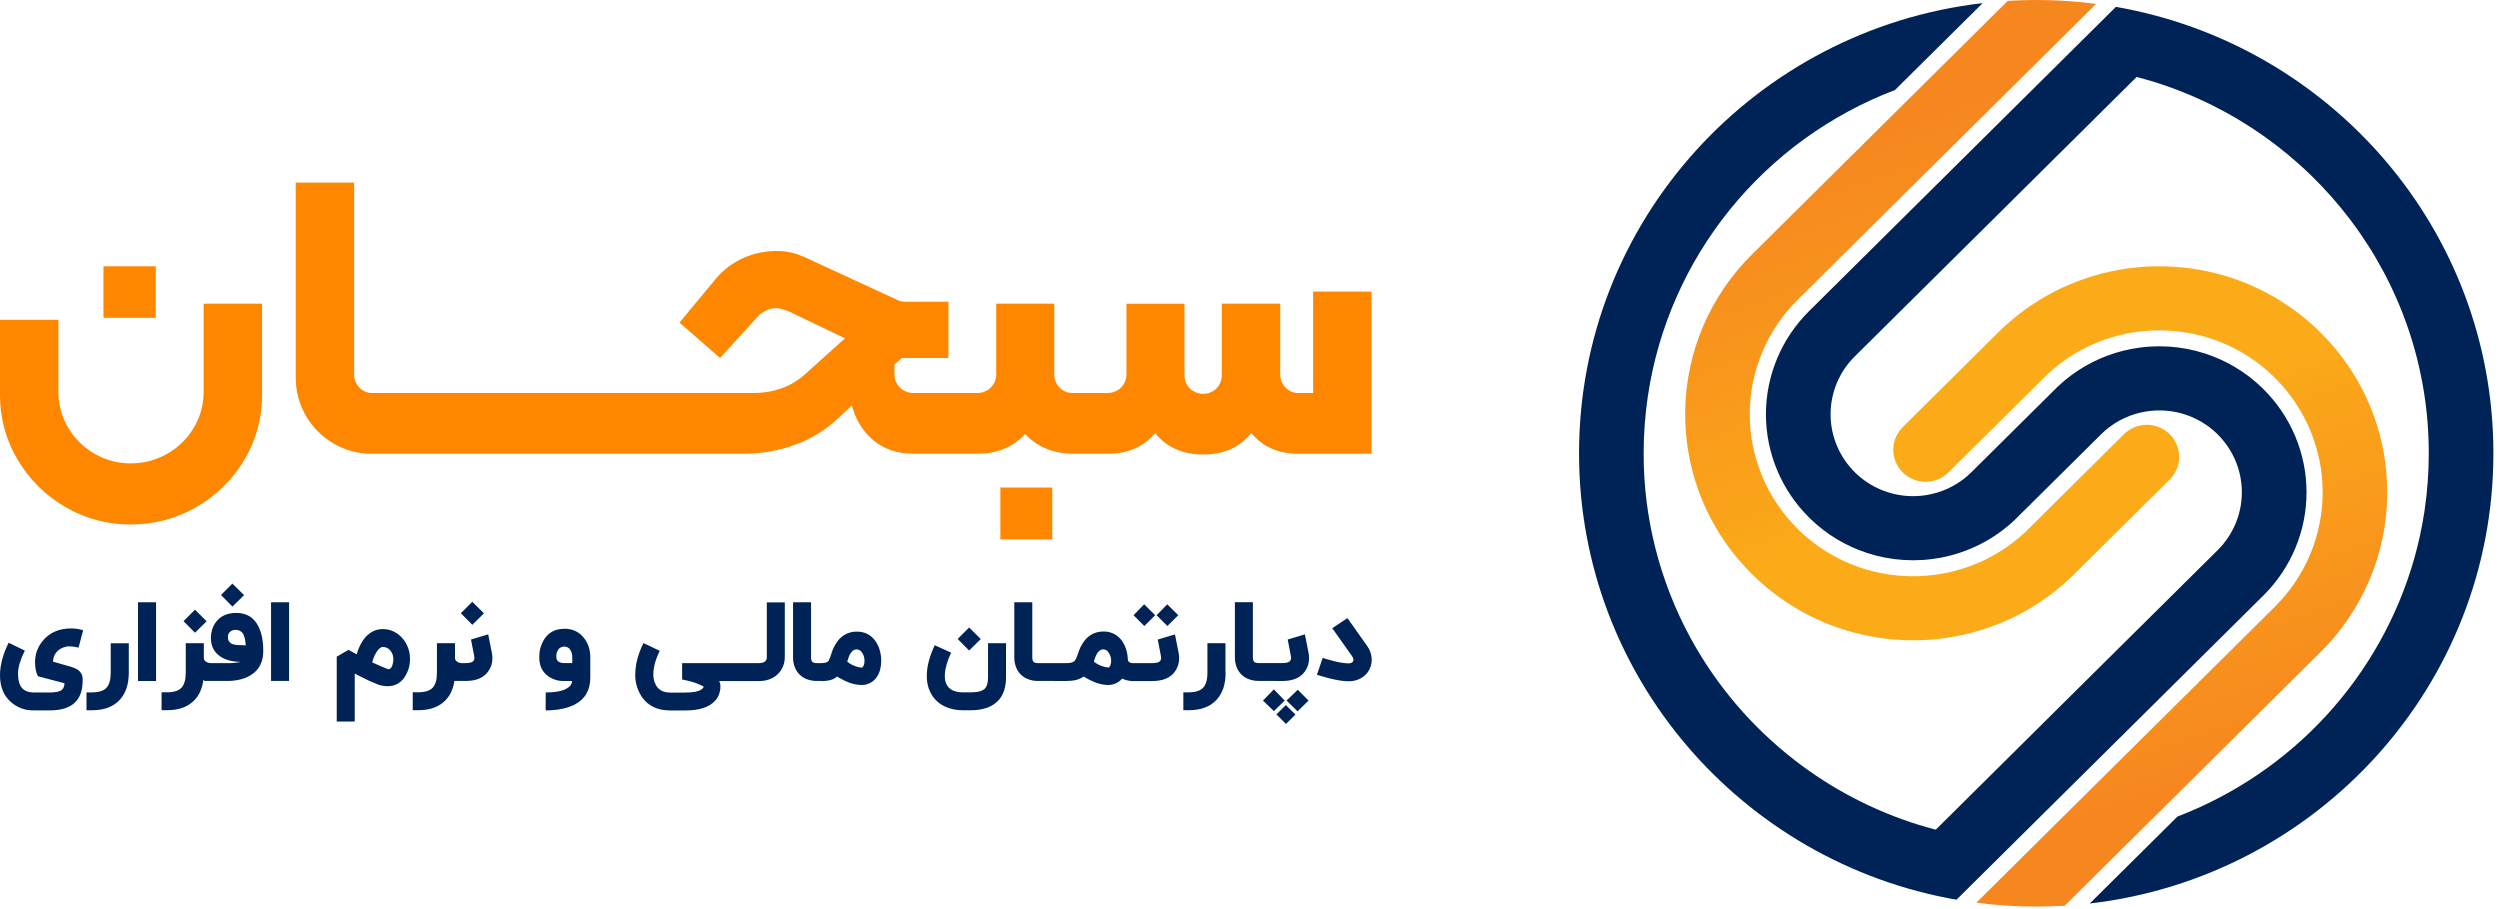 <svg width="253" height="92" viewBox="0 0 253 92" fill="none" xmlns="http://www.w3.org/2000/svg">
<path fill-rule="evenodd" clip-rule="evenodd" d="M13.22 53.079C10.895 53.095 8.61 52.483 6.61 51.309C4.612 50.155 2.95 48.507 1.787 46.526C0.602 44.543 -0.015 42.278 0 39.974V32.361H5.912V39.648C5.904 40.921 6.244 42.173 6.896 43.27C7.539 44.367 8.459 45.279 9.566 45.916C10.672 46.563 11.935 46.9 13.22 46.893C14.513 46.898 15.786 46.566 16.91 45.93C18.033 45.294 18.969 44.377 19.623 43.27C20.276 42.173 20.617 40.921 20.609 39.648V30.728H26.521V39.967C26.536 42.272 25.919 44.536 24.736 46.52C23.568 48.505 21.898 50.154 19.891 51.303C17.869 52.479 15.564 53.09 13.221 53.073L13.22 53.079ZM10.469 26.948V32.159H15.764V26.948H10.469ZM37.645 45.916C36.274 45.929 34.925 45.571 33.745 44.878C32.579 44.195 31.614 43.221 30.944 42.054C30.275 40.886 29.924 39.566 29.928 38.223V18.482H35.84V37.851C35.831 38.103 35.874 38.355 35.965 38.59C36.056 38.826 36.194 39.041 36.37 39.223C36.538 39.401 36.742 39.541 36.968 39.636C37.194 39.731 37.438 39.777 37.684 39.772H76.194C78.329 39.772 80.107 39.121 81.53 37.819L85.514 34.237L79.809 31.506C79.261 31.29 78.85 31.181 78.576 31.181C78.213 31.183 77.856 31.267 77.53 31.426C77.195 31.583 76.895 31.805 76.647 32.077L72.869 36.229L68.764 32.647L72.541 28.088C73.299 27.217 74.246 26.529 75.311 26.073C76.327 25.633 77.424 25.405 78.533 25.401C79.193 25.386 79.852 25.476 80.484 25.666C81.04 25.852 81.582 26.076 82.105 26.338L90.931 30.408C91.137 30.5 91.362 30.543 91.587 30.535H95.98V36.229H91.26L90.521 36.88V37.857C90.516 38.11 90.562 38.36 90.657 38.594C90.753 38.828 90.894 39.041 91.074 39.22C91.254 39.398 91.469 39.539 91.705 39.633C91.941 39.727 92.194 39.773 92.448 39.769H98.894C99.148 39.773 99.401 39.727 99.636 39.632C99.873 39.538 100.087 39.397 100.267 39.219C100.447 39.04 100.588 38.828 100.684 38.594C100.779 38.36 100.826 38.109 100.821 37.857V30.734H106.692V37.857C106.685 38.108 106.728 38.358 106.82 38.592C106.912 38.826 107.049 39.04 107.225 39.221C107.4 39.401 107.61 39.543 107.844 39.638C108.077 39.733 108.328 39.778 108.58 39.77H112.069C112.323 39.775 112.576 39.729 112.812 39.634C113.049 39.54 113.263 39.399 113.443 39.221C113.623 39.042 113.765 38.83 113.86 38.596C113.955 38.361 114.002 38.111 113.997 37.858V30.735H119.867V37.939C119.861 38.19 119.904 38.44 119.996 38.675C120.088 38.909 120.226 39.123 120.402 39.303C120.763 39.657 121.249 39.855 121.757 39.855C122.264 39.855 122.75 39.657 123.111 39.303C123.287 39.123 123.425 38.909 123.516 38.674C123.608 38.44 123.651 38.19 123.644 37.939V30.734H129.556V37.857C129.549 38.108 129.593 38.358 129.684 38.592C129.776 38.826 129.914 39.04 130.09 39.221C130.258 39.398 130.461 39.539 130.687 39.633C130.914 39.728 131.157 39.775 131.403 39.77H132.886V29.512H138.798V45.916H131.408C129.366 45.916 127.772 45.216 126.627 43.817C125.465 45.27 123.843 45.995 121.763 45.995C119.683 45.994 118.063 45.272 116.905 43.828C115.748 45.218 114.137 45.913 112.074 45.914H108.584C106.613 45.914 104.998 45.249 103.74 43.92C102.535 45.25 100.92 45.915 98.895 45.914H92.45C90.835 45.914 89.488 45.467 88.407 44.571C87.325 43.676 86.593 42.495 86.21 41.03L84.773 42.373C83.518 43.538 82.038 44.438 80.422 45.02C78.791 45.613 77.068 45.915 75.331 45.912H37.645V45.916ZM101.235 49.336H106.49V54.586H101.235V49.336Z" fill="#FF8700"/>
<path fill-rule="evenodd" clip-rule="evenodd" d="M8.415 63.789L7.951 65.541C7.695 65.473 7.432 65.43 7.167 65.414C7.13 65.412 7.093 65.412 7.055 65.414C6.616 65.402 6.19 65.559 5.864 65.851C5.707 65.99 5.581 66.161 5.497 66.353C5.412 66.544 5.37 66.752 5.374 66.961C6.169 67.181 6.764 67.351 7.161 67.471C7.379 67.531 7.589 67.617 7.787 67.726C7.993 67.845 8.159 68.022 8.264 68.235C8.301 68.312 8.328 68.394 8.342 68.479C8.358 68.543 8.365 68.61 8.364 68.676C8.364 68.744 8.364 68.804 8.364 68.875C8.364 70.886 7.264 71.891 5.066 71.89H3.415C2.551 71.912 1.712 71.601 1.074 71.023C0.357 70.371 -0.001 69.479 -9.00191e-05 68.347C-9.00191e-05 67.32 0.291 66.219 0.874 65.045L2.511 65.84C2.054 66.774 1.825 67.534 1.826 68.121C1.824 68.331 1.837 68.541 1.866 68.75C1.895 68.972 1.96 69.187 2.06 69.387C2.309 69.846 2.76 70.078 3.415 70.078H5.072C5.325 70.082 5.578 70.057 5.826 70.004C6.095 69.942 6.277 69.838 6.372 69.694C6.47 69.527 6.523 69.337 6.526 69.144C6.481 69.128 5.586 68.892 3.843 68.437C3.645 68.068 3.546 67.585 3.547 66.989C3.545 66.2 3.828 65.436 4.344 64.836C5.02 64.011 5.976 63.598 7.212 63.598C7.621 63.595 8.027 63.658 8.415 63.786V63.789ZM13.033 68.075C13.033 69.224 12.741 70.126 12.156 70.781C11.508 71.514 10.557 71.88 9.306 71.878H8.754V70.069H9.306C9.989 70.069 10.475 69.915 10.766 69.612C11.056 69.308 11.205 68.793 11.205 68.075V65.098H13.033V68.075ZM15.793 68.915H13.967V60.952H15.793V68.913V68.915ZM20.628 65.092V66.598C20.629 66.678 20.653 66.756 20.696 66.823C20.739 66.891 20.801 66.945 20.873 66.98C20.99 67.059 21.127 67.103 21.268 67.108H23.004C23.467 67.121 23.929 67.078 24.381 66.98C23.532 66.98 22.838 66.8 22.299 66.439C21.659 66.008 21.339 65.375 21.34 64.54C21.341 64.286 21.377 64.033 21.447 63.788C21.526 63.492 21.659 63.214 21.841 62.966C22.299 62.341 22.993 62.028 23.923 62.027C24.939 62.027 25.674 62.467 26.128 63.347C26.471 64 26.643 64.844 26.643 65.882C26.643 66.998 26.214 67.817 25.357 68.338C24.717 68.722 23.933 68.913 23.004 68.913H20.665V68.83L20.583 68.807C20.475 69.622 20.198 70.278 19.753 70.774C19.104 71.507 18.154 71.873 16.902 71.873H16.351V70.06H16.902C17.588 70.06 18.074 69.907 18.362 69.603C18.65 69.298 18.796 68.788 18.8 68.073V65.09L20.628 65.092ZM18.572 62.861L19.735 64.033L20.912 62.872L19.731 61.702L18.574 62.861H18.572ZM24.859 65.191L24.846 65.064C24.837 64.973 24.824 64.89 24.814 64.809C24.791 64.641 24.748 64.477 24.685 64.32C24.632 64.16 24.532 64.02 24.398 63.918C24.264 63.815 24.102 63.755 23.933 63.744H23.878H23.828C23.723 63.739 23.617 63.755 23.518 63.793C23.419 63.83 23.329 63.887 23.254 63.96C23.127 64.097 23.059 64.277 23.066 64.462V64.511C23.062 64.671 23.115 64.828 23.214 64.954C23.313 65.081 23.453 65.17 23.611 65.206C23.829 65.274 24.253 65.306 24.869 65.306L24.859 65.191ZM22.362 60.214L23.518 59.057L24.699 60.227L23.522 61.386L22.366 60.214H22.362ZM29.254 68.913H27.429V60.95H29.254V68.913ZM39.317 67.727C39.471 67.727 39.593 67.614 39.684 67.389C39.769 67.161 39.809 66.919 39.804 66.676C39.808 66.374 39.705 66.081 39.514 65.847C39.424 65.73 39.309 65.636 39.176 65.571C39.044 65.505 38.898 65.472 38.75 65.473C38.526 65.473 38.307 65.654 38.088 66.014C37.897 66.331 37.755 66.675 37.669 67.034C38.338 67.336 38.844 67.556 39.184 67.692C39.225 67.711 39.269 67.721 39.313 67.721L39.317 67.727ZM38.75 63.661C39.145 63.662 39.533 63.755 39.885 63.932C40.215 64.102 40.509 64.334 40.748 64.616C40.986 64.892 41.17 65.209 41.293 65.55C41.423 65.895 41.489 66.26 41.49 66.627C41.511 67.322 41.308 68.005 40.91 68.577C40.728 68.848 40.48 69.069 40.19 69.22C39.899 69.371 39.575 69.448 39.246 69.443C38.91 69.445 38.576 69.388 38.259 69.278C37.664 69.043 37.082 68.778 36.515 68.483L36.199 68.322L35.9 68.163V73.021H34.077V66.455L35.274 65.764L36.099 66.218C36.231 65.73 36.438 65.265 36.712 64.838C36.969 64.433 37.331 64.103 37.759 63.883C38.068 63.735 38.407 63.659 38.75 63.661ZM46.046 65.09V66.597C46.047 66.677 46.07 66.755 46.114 66.822C46.157 66.89 46.219 66.944 46.291 66.979C46.407 67.058 46.544 67.102 46.685 67.106H47.091C47.426 67.106 47.661 67.064 47.8 66.979C47.869 66.937 47.925 66.877 47.962 66.806C47.999 66.735 48.015 66.655 48.01 66.575C48.01 66.514 48.002 66.452 47.988 66.393C47.951 66.205 47.915 66.01 47.877 65.818C47.863 65.745 47.846 65.666 47.832 65.581L47.808 65.473L47.791 65.367C47.736 65.065 47.694 64.851 47.663 64.721L49.407 64.197C49.517 64.715 49.643 65.356 49.785 66.109C49.814 66.277 49.829 66.447 49.83 66.618C49.835 67.103 49.682 67.575 49.394 67.966C48.936 68.598 48.182 68.913 47.131 68.913H45.986C45.869 69.678 45.597 70.298 45.169 70.774C44.52 71.507 43.57 71.873 42.319 71.873H41.768V70.06H42.319C43.004 70.06 43.491 69.907 43.779 69.603C44.071 69.297 44.218 68.784 44.218 68.073V65.09H46.046ZM46.64 62.056L47.796 60.899L48.976 62.069L47.8 63.23L46.636 62.056H46.64ZM57.912 67.105V66.535C57.927 66.251 57.85 65.969 57.693 65.73C57.628 65.636 57.539 65.56 57.436 65.509C57.333 65.457 57.219 65.432 57.103 65.436C56.987 65.433 56.871 65.458 56.767 65.509C56.662 65.561 56.572 65.636 56.503 65.73C56.358 65.935 56.285 66.181 56.296 66.431C56.297 66.466 56.299 66.501 56.303 66.535C56.304 66.625 56.328 66.713 56.373 66.79C56.418 66.868 56.482 66.932 56.56 66.978C56.724 67.068 56.91 67.112 57.098 67.105H57.912ZM57.103 63.626C57.925 63.626 58.578 63.924 59.063 64.518C59.513 65.06 59.738 65.734 59.738 66.539V68.567C59.738 69.849 59.206 70.763 58.141 71.311C57.678 71.54 57.182 71.697 56.67 71.775C56.192 71.856 55.708 71.894 55.223 71.891V70.079C56.15 70.079 56.848 69.952 57.316 69.697C57.693 69.493 57.884 69.232 57.884 68.92H57.103C56.497 68.938 55.902 68.751 55.417 68.389C54.856 67.961 54.576 67.348 54.576 66.544C54.554 65.857 54.749 65.18 55.133 64.608C55.586 63.959 56.242 63.634 57.103 63.635V63.626ZM66.763 65.855C66.334 66.755 66.12 67.544 66.12 68.224C66.12 68.291 66.12 68.36 66.12 68.434C66.128 68.525 66.141 68.615 66.159 68.704C66.194 68.921 66.266 69.13 66.371 69.323C66.657 69.833 67.134 70.088 67.806 70.088H69.349C70.12 70.088 70.66 69.987 70.969 69.785C71.125 69.681 71.204 69.581 71.208 69.481C70.681 69.176 69.956 68.936 69.031 68.764V67.108H76.79C77.139 67.108 77.376 67.022 77.502 66.853C77.548 66.789 77.579 66.715 77.592 66.637C77.592 66.603 77.592 66.569 77.602 66.533V60.961H79.423V66.449C79.427 66.785 79.366 67.12 79.244 67.434C79.118 67.743 78.926 68.021 78.681 68.249C78.196 68.699 77.565 68.923 76.788 68.923H72.776C72.869 69.09 72.914 69.279 72.905 69.47C72.905 69.555 72.905 69.641 72.896 69.725C72.879 69.84 72.857 69.954 72.828 70.066C72.75 70.365 72.606 70.643 72.405 70.878C71.821 71.558 70.804 71.897 69.352 71.897H67.81C66.575 71.897 65.643 71.468 65.015 70.609C64.52 69.915 64.265 69.08 64.286 68.23C64.299 67.483 64.44 66.744 64.703 66.044C64.819 65.712 64.959 65.389 65.122 65.078L66.765 65.861L66.763 65.855ZM83.174 68.913H82.672C82.292 68.919 81.915 68.846 81.565 68.699C81.075 68.49 80.684 68.102 80.473 67.616C80.323 67.269 80.249 66.894 80.256 66.516V60.95H82.078V66.516C82.078 66.741 82.119 66.899 82.207 66.98C82.294 67.062 82.446 67.108 82.674 67.108H83.115C83.49 67.108 83.736 67.031 83.855 66.877C83.985 66.611 84.09 66.334 84.168 66.049L84.2 65.953C84.212 65.91 84.227 65.867 84.245 65.826C84.281 65.724 84.324 65.624 84.373 65.528C84.492 65.273 84.642 65.034 84.819 64.815C85.041 64.531 85.327 64.303 85.654 64.148C85.981 63.993 86.34 63.916 86.702 63.923C87.097 63.908 87.49 64 87.837 64.188C88.183 64.377 88.472 64.655 88.672 64.994C88.853 65.284 88.986 65.6 89.068 65.931C89.139 66.209 89.177 66.495 89.18 66.781C89.18 67.676 88.953 68.346 88.5 68.792C88.192 69.104 87.777 69.291 87.337 69.316C87.285 69.321 87.233 69.323 87.181 69.322C86.668 69.312 86.163 69.195 85.698 68.981C85.502 68.897 85.311 68.803 85.125 68.699L84.997 68.632L84.886 68.572C84.8 68.521 84.738 68.484 84.702 68.466C84.398 68.768 83.889 68.92 83.181 68.92L83.174 68.913ZM87.415 67.328C87.465 67.189 87.49 67.043 87.489 66.896C87.489 66.853 87.487 66.811 87.482 66.769C87.471 66.506 87.384 66.251 87.232 66.036C87.177 65.944 87.1 65.867 87.008 65.812C86.915 65.757 86.811 65.725 86.703 65.72C86.427 65.72 86.202 65.882 86.022 66.205C85.95 66.337 85.892 66.476 85.849 66.62C85.831 66.673 85.81 66.733 85.787 66.808L85.765 66.891L85.742 66.962C85.987 67.164 86.266 67.319 86.567 67.422C86.777 67.504 86.998 67.551 87.223 67.564C87.291 67.564 87.351 67.485 87.413 67.327L87.415 67.328ZM101.809 68.537C101.809 69.508 101.569 70.274 101.087 70.831C100.765 71.189 100.357 71.46 99.901 71.621C99.372 71.801 98.816 71.887 98.257 71.876H97.415C96.821 71.884 96.233 71.766 95.689 71.528C95.131 71.284 94.656 70.882 94.326 70.374C93.965 69.787 93.781 69.111 93.796 68.424C93.796 68.332 93.796 68.239 93.796 68.149C93.842 67.29 94.107 66.338 94.593 65.293L96.253 66.049C95.868 66.881 95.653 67.612 95.618 68.242C95.618 68.304 95.618 68.369 95.618 68.43C95.604 68.77 95.691 69.106 95.869 69.396C96.048 69.663 96.317 69.859 96.627 69.948C96.765 69.993 96.906 70.025 97.05 70.042C97.172 70.057 97.295 70.064 97.418 70.064H98.26C98.954 70.064 99.425 69.936 99.673 69.682C99.885 69.465 99.989 69.085 99.989 68.535V65.094H101.81V68.535L101.809 68.537ZM96.915 64.66L98.078 65.832L99.255 64.671L98.075 63.502L96.918 64.66H96.915ZM105.564 68.913H105.062C104.682 68.919 104.305 68.846 103.955 68.699C103.465 68.49 103.074 68.102 102.863 67.616C102.714 67.269 102.64 66.894 102.647 66.516V60.95H104.468V66.516C104.468 66.741 104.509 66.899 104.597 66.98C104.684 67.062 104.834 67.108 105.063 67.108H107.955C108.34 67.108 108.606 67.031 108.752 66.877C108.86 66.761 108.984 66.486 109.126 66.049C109.136 66.014 109.147 65.984 109.158 65.953C109.17 65.91 109.185 65.867 109.203 65.826C109.24 65.722 109.283 65.621 109.331 65.522C109.45 65.268 109.6 65.029 109.777 64.811C109.998 64.525 110.283 64.294 110.61 64.138C110.937 63.981 111.297 63.904 111.66 63.91C112.049 63.896 112.435 63.986 112.777 64.169C113.12 64.352 113.407 64.623 113.608 64.953C113.789 65.236 113.925 65.546 114.01 65.87C114.086 66.146 114.129 66.429 114.139 66.714C114.136 66.763 114.144 66.813 114.163 66.859C114.181 66.904 114.21 66.946 114.246 66.98C114.343 67.058 114.464 67.103 114.589 67.108H116.59C116.924 67.108 117.159 67.066 117.297 66.98C117.366 66.939 117.423 66.879 117.46 66.808C117.498 66.737 117.514 66.656 117.509 66.576C117.507 66.515 117.499 66.454 117.486 66.394C117.45 66.207 117.412 66.012 117.376 65.819C117.36 65.747 117.345 65.668 117.331 65.582L117.308 65.478L117.291 65.372C117.235 65.07 117.194 64.856 117.163 64.726L118.907 64.202C119.017 64.72 119.145 65.361 119.285 66.114C119.314 66.282 119.33 66.453 119.33 66.623C119.335 67.107 119.183 67.58 118.895 67.972C118.432 68.604 117.676 68.921 116.628 68.921H114.44V68.909C114.134 68.886 113.835 68.806 113.559 68.672C113.383 68.883 113.161 69.051 112.909 69.164C112.712 69.251 112.501 69.303 112.286 69.317C112.238 69.322 112.189 69.324 112.141 69.323C111.644 69.313 111.155 69.204 110.702 69.004C110.517 68.927 110.317 68.828 110.097 68.711L109.969 68.639L109.908 68.605L109.853 68.573C109.759 68.522 109.696 68.485 109.656 68.467C109.257 68.767 108.687 68.915 107.947 68.915H107.888C107.865 68.917 107.842 68.917 107.819 68.915L105.564 68.913ZM112.376 67.322C112.425 67.184 112.449 67.038 112.448 66.892C112.448 66.851 112.448 66.812 112.448 66.765C112.433 66.503 112.343 66.25 112.191 66.036C112.137 65.943 112.06 65.865 111.968 65.809C111.876 65.753 111.771 65.721 111.662 65.716C111.387 65.716 111.16 65.878 110.983 66.202C110.91 66.331 110.852 66.468 110.809 66.609C110.789 66.662 110.769 66.724 110.747 66.797L110.727 66.881L110.705 66.951C110.947 67.155 111.226 67.311 111.528 67.411C111.738 67.494 111.96 67.543 112.186 67.555C112.252 67.555 112.314 67.476 112.374 67.315L112.376 67.322ZM118.138 63.354L119.241 62.26L118.128 61.157L117.049 62.26L118.138 63.354ZM115.807 63.354L116.903 62.26L115.788 61.154L114.715 62.26L115.807 63.354ZM124.032 68.068C124.032 69.218 123.74 70.12 123.156 70.775C122.506 71.508 121.556 71.874 120.305 71.872H119.754V70.063H120.291C120.975 70.063 121.462 69.908 121.751 69.605C122.04 69.302 122.191 68.787 122.191 68.068V65.092H124.018V68.068H124.032ZM127.888 68.908H127.385C127.005 68.913 126.629 68.841 126.279 68.694C125.788 68.485 125.397 68.097 125.186 67.611C125.037 67.263 124.963 66.889 124.97 66.511V60.945H126.791V66.511C126.791 66.736 126.833 66.894 126.92 66.975C127.007 67.057 127.159 67.103 127.388 67.103H129.738C130.074 67.103 130.309 67.06 130.445 66.975C130.515 66.934 130.571 66.874 130.609 66.803C130.646 66.731 130.663 66.651 130.657 66.571C130.656 66.51 130.649 66.449 130.635 66.389C130.598 66.202 130.562 66.007 130.525 65.814C130.508 65.742 130.494 65.663 130.48 65.577L130.458 65.473L130.441 65.367C130.383 65.065 130.344 64.851 130.313 64.721L132.057 64.197C132.166 64.715 132.293 65.356 132.435 66.109C132.464 66.277 132.479 66.447 132.48 66.618C132.485 67.103 132.332 67.575 132.044 67.966C131.58 68.599 130.825 68.916 129.777 68.916L127.888 68.908ZM128.916 71.966L127.813 70.896L128.916 69.769L130.018 70.896L128.916 71.966ZM131.315 71.989L130.202 70.896L131.334 69.803L132.424 70.896L131.315 71.989ZM130.142 73.263L131.099 72.313L130.129 71.352L129.172 72.301L130.142 73.263ZM136.363 62.552L136.464 62.694C136.482 62.723 136.503 62.751 136.525 62.778C136.55 62.816 136.574 62.852 136.596 62.889L136.796 63.164C136.978 63.419 137.182 63.714 137.406 64.03C137.693 64.436 138.01 64.88 138.35 65.363C138.607 65.715 138.765 66.129 138.808 66.561C138.848 66.975 138.769 67.392 138.579 67.764C138.389 68.129 138.095 68.43 137.733 68.63C137.353 68.843 136.922 68.952 136.485 68.946C135.951 68.946 135.255 68.835 134.397 68.614C134.14 68.547 133.883 68.475 133.626 68.393C133.544 68.372 133.467 68.347 133.391 68.323C133.369 68.315 133.347 68.309 133.325 68.304L133.307 68.294H133.271L133.855 66.578C133.996 66.625 134.162 66.677 134.352 66.732C134.586 66.798 134.815 66.859 135.042 66.914C135.504 67.04 135.978 67.114 136.456 67.134C136.697 67.134 136.854 67.067 136.929 66.929C136.955 66.878 136.969 66.821 136.969 66.763C136.959 66.633 136.91 66.508 136.829 66.406C136.487 65.924 136.173 65.478 135.883 65.069C135.662 64.759 135.459 64.471 135.27 64.202C134.971 63.787 134.825 63.577 134.825 63.573L136.363 62.552Z" fill="#002357"/>
<path fill-rule="evenodd" clip-rule="evenodd" d="M211.484 91.435C234.482 88.774 252.331 69.39 252.331 45.873C252.331 23.266 235.838 4.479 214.132 0.694L208.234 6.542L195.533 19.135L188.151 26.455L183.077 31.485L183.057 31.506C180.271 34.276 178.708 38.03 178.712 41.943C178.716 45.855 180.286 49.606 183.077 52.371L183.206 52.499C184.83 54.076 186.799 55.262 188.959 55.964C191.37 56.748 193.944 56.909 196.435 56.432C199.241 55.896 201.832 54.569 203.897 52.61L204.137 52.371L209.211 47.341L212.619 43.962C213.732 42.855 215.14 42.084 216.678 41.74C216.88 41.695 217.083 41.658 217.286 41.627C218.547 41.438 219.836 41.539 221.052 41.922C222.268 42.304 223.379 42.959 224.3 43.834L224.429 43.962C225.991 45.511 226.871 47.611 226.875 49.803C226.879 51.994 226.007 54.097 224.45 55.653C224.443 55.66 224.436 55.668 224.429 55.674C224.421 55.681 224.414 55.688 224.407 55.696L215.704 64.321L214.337 65.677L209.215 70.755L201.914 77.999L195.902 83.961C195.298 83.803 194.698 83.633 194.103 83.452C189.594 82.039 185.377 79.838 181.651 76.953C177.291 73.583 173.685 69.352 171.062 64.528C167.95 58.795 166.326 52.384 166.338 45.873C166.337 43.92 166.482 41.971 166.771 40.039C167.804 33.151 170.663 26.658 175.055 21.224C179.448 15.79 185.216 11.61 191.771 9.11L200.645 0.317C177.647 2.972 159.799 22.355 159.799 45.873C159.799 68.479 176.292 87.267 197.999 91.051L203.896 85.204L216.603 72.61L223.985 65.291L229.059 60.26L229.08 60.24C231.865 57.468 233.426 53.714 233.421 49.802C233.416 45.889 231.845 42.139 229.053 39.374L228.924 39.247C227.3 37.669 225.331 36.484 223.17 35.782C220.759 34.998 218.186 34.836 215.695 35.313C213.503 35.73 211.436 36.633 209.645 37.953C209.15 38.318 208.678 38.713 208.232 39.136L207.993 39.374L202.919 44.405L199.511 47.784C198.398 48.891 196.99 49.661 195.452 50.005C195.25 50.051 195.048 50.088 194.844 50.119C193.583 50.307 192.294 50.207 191.078 49.824C189.862 49.441 188.751 48.787 187.83 47.912L187.701 47.784C186.139 46.235 185.259 44.134 185.255 41.943C185.251 39.752 186.122 37.648 187.679 36.093L187.701 36.071L187.723 36.05L196.426 27.424L197.792 26.069L202.915 20.991L209.562 14.399L216.228 7.788C216.828 7.946 217.427 8.116 218.027 8.298C234.119 13.33 245.792 28.25 245.792 45.873C245.792 47.825 245.648 49.775 245.359 51.706C245.112 53.36 244.758 54.997 244.298 56.606C242.612 62.486 239.573 67.898 235.418 72.415C231.264 76.932 226.109 80.431 220.358 82.636L211.484 91.435Z" fill="#002357"/>
<path fill-rule="evenodd" clip-rule="evenodd" d="M208.946 91.658L216.889 83.782L221.472 79.238L234.838 65.986C239.091 61.776 241.513 56.083 241.586 50.125C241.596 49.386 241.57 48.648 241.508 47.91C241.061 42.521 238.694 37.466 234.833 33.648L234.704 33.52C233.126 31.978 231.332 30.668 229.377 29.633C228.863 29.363 228.345 29.112 227.822 28.882C225.484 27.863 222.991 27.236 220.445 27.027C219.702 26.966 218.958 26.94 218.212 26.949C216.055 26.978 213.913 27.306 211.847 27.923C209.675 28.571 207.612 29.535 205.726 30.785C205.273 31.085 204.828 31.404 204.39 31.74C203.622 32.331 202.892 32.97 202.205 33.652L199.635 36.2L192.556 43.219C192.252 43.52 192.011 43.877 191.847 44.271C191.682 44.665 191.598 45.086 191.598 45.512C191.598 45.938 191.682 46.36 191.847 46.754C192.011 47.147 192.252 47.505 192.556 47.806C192.86 48.107 193.22 48.346 193.617 48.509C194.014 48.672 194.44 48.756 194.869 48.756C195.299 48.756 195.724 48.672 196.121 48.509C196.518 48.346 196.879 48.107 197.183 47.806L201.866 43.163L206.835 38.227C207.141 37.924 207.455 37.636 207.777 37.362C208.214 36.991 208.67 36.642 209.144 36.317C210.958 35.076 213.006 34.209 215.166 33.769C217.659 33.259 220.238 33.324 222.702 33.959C225.485 34.677 228.03 36.106 230.081 38.104C230.125 38.145 230.167 38.187 230.21 38.231C231.746 39.752 232.964 41.559 233.795 43.547C234.626 45.535 235.054 47.666 235.054 49.819C235.054 51.971 234.626 54.102 233.795 56.09C232.964 58.078 231.746 59.885 230.21 61.406L218.831 72.687L206.15 85.261L200.005 91.355C202.014 91.615 204.038 91.746 206.064 91.746C207.032 91.746 207.992 91.716 208.946 91.658Z" fill="url(#paint0_linear_71_11818)"/>
<path fill-rule="evenodd" clip-rule="evenodd" d="M200.281 63.823C202.453 63.175 204.516 62.211 206.402 60.961C206.855 60.66 207.301 60.342 207.739 60.005C208.507 59.414 209.236 58.776 209.923 58.094L212.494 55.546L219.572 48.527C219.876 48.226 220.117 47.868 220.282 47.475C220.446 47.081 220.531 46.66 220.531 46.233C220.531 45.807 220.446 45.386 220.282 44.992C220.117 44.599 219.876 44.241 219.572 43.94C219.269 43.639 218.908 43.4 218.511 43.237C218.114 43.074 217.689 42.99 217.259 42.99C216.83 42.99 216.404 43.074 216.007 43.237C215.61 43.4 215.25 43.639 214.946 43.94L210.263 48.583L205.293 53.518C204.987 53.822 204.673 54.11 204.351 54.384C203.914 54.755 203.458 55.103 202.985 55.428C201.17 56.67 199.122 57.537 196.963 57.977C194.469 58.487 191.891 58.422 189.426 57.787C186.643 57.069 184.099 55.64 182.047 53.642C182.003 53.601 181.961 53.559 181.919 53.514C180.383 51.993 179.165 50.187 178.333 48.199C177.502 46.211 177.074 44.079 177.074 41.927C177.074 39.775 177.502 37.644 178.333 35.656C179.165 33.667 180.383 31.861 181.919 30.34L193.297 19.059L205.978 6.485L212.126 0.39C210.116 0.13 208.091 -0.001 206.064 2.01717e-06C205.097 2.01717e-06 204.136 0.029 203.183 0.088L195.239 7.964L190.426 12.735L177.296 25.754C173.039 29.964 170.615 35.66 170.542 41.621C170.532 42.36 170.558 43.098 170.621 43.835C171.068 49.224 173.434 54.28 177.296 58.098L177.424 58.225C179.003 59.768 180.797 61.078 182.751 62.113C183.265 62.383 183.784 62.633 184.306 62.864C186.645 63.883 189.138 64.51 191.683 64.719C192.426 64.78 193.171 64.806 193.917 64.797C196.074 64.767 198.216 64.44 200.281 63.823Z" fill="url(#paint1_linear_71_11818)"/>
<defs>
<linearGradient id="paint0_linear_71_11818" x1="224.008" y1="78.212" x2="211.566" y2="40.794" gradientUnits="userSpaceOnUse">
<stop stop-color="#F6871F"/>
<stop offset="1" stop-color="#FBAB18"/>
</linearGradient>
<linearGradient id="paint1_linear_71_11818" x1="188.141" y1="14.385" x2="200.972" y2="50.28" gradientUnits="userSpaceOnUse">
<stop stop-color="#F6871F"/>
<stop offset="1" stop-color="#FBAB18"/>
</linearGradient>
</defs>
</svg>
